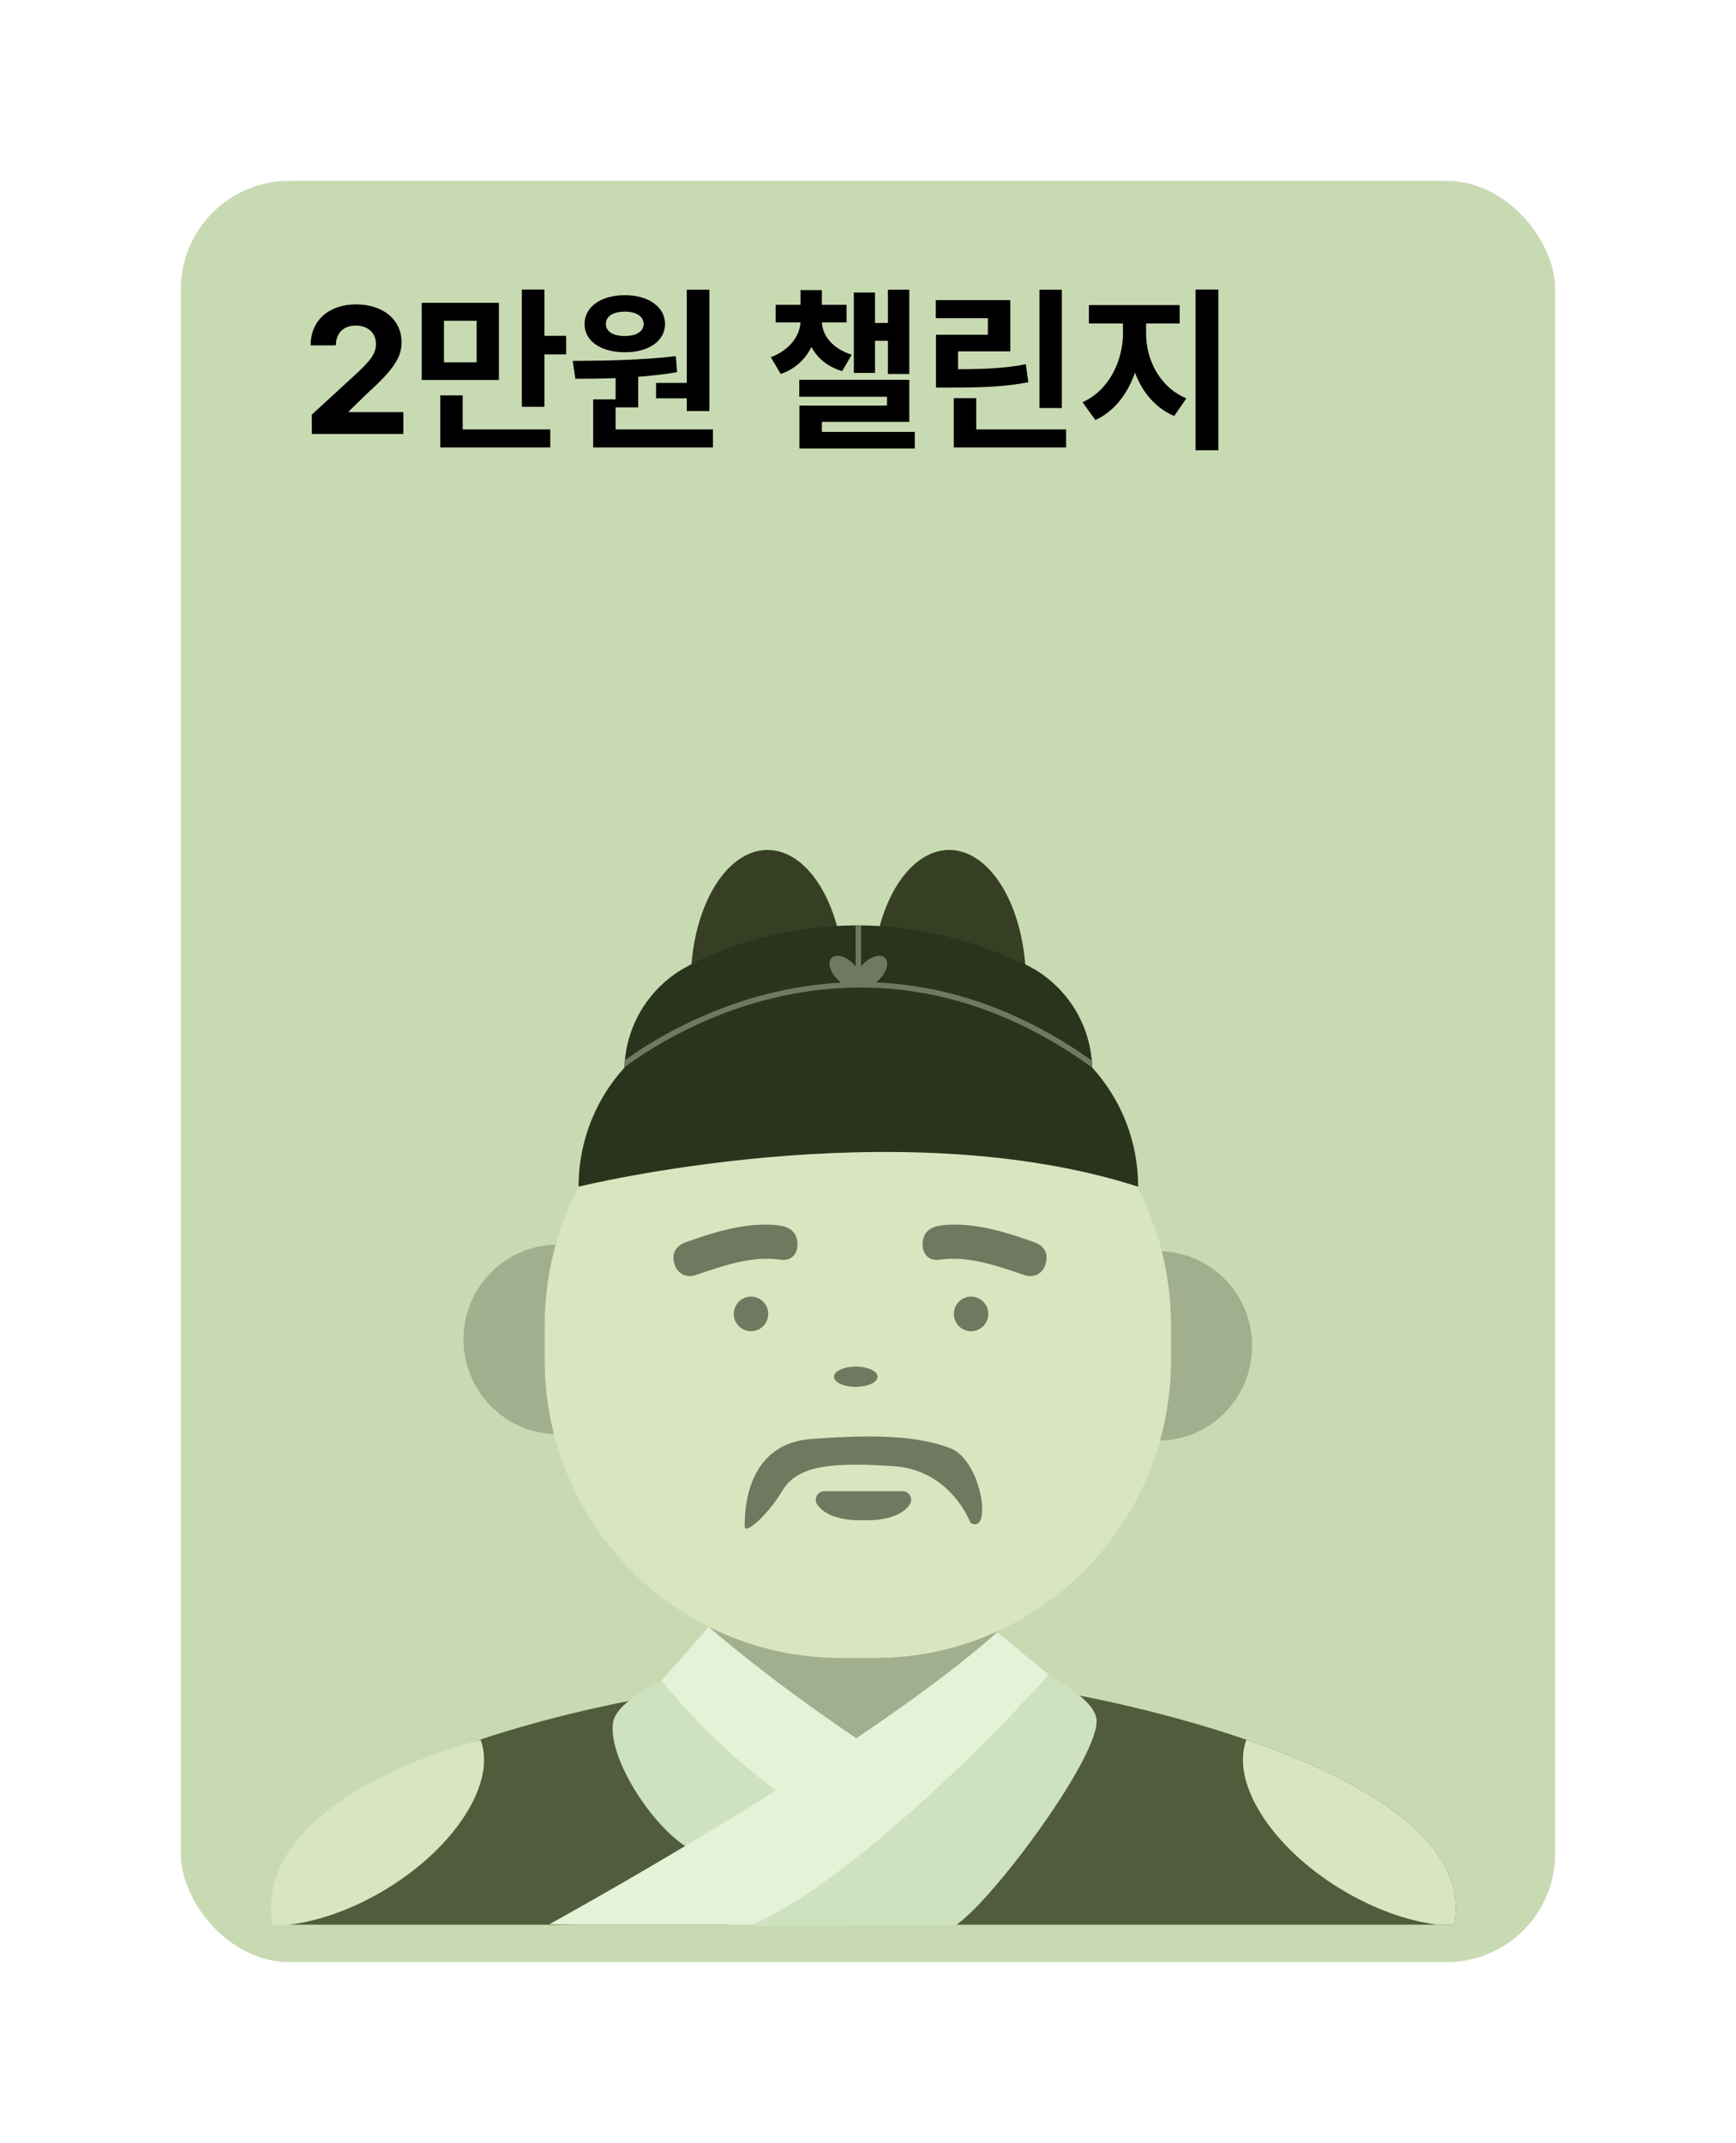 <svg width="192" height="237" viewBox="0 0 192 237" fill="none" xmlns="http://www.w3.org/2000/svg">
<g filter="url(#filter0_d_1710_6229)">
<rect x="20" y="16" width="152" height="197" rx="12" fill="#C8DAB2"/>
</g>
<path d="M34.492 48L34.473 45.871L39.551 41.203C40.869 39.943 41.582 39.162 41.582 38.039C41.582 36.779 40.635 35.998 39.336 36.008C38.008 35.998 37.139 36.838 37.148 38.195H34.355C34.346 35.432 36.397 33.664 39.375 33.664C42.402 33.664 44.414 35.393 44.414 37.844C44.414 39.455 43.633 40.773 40.723 43.41L38.574 45.5V45.578H44.609V48H34.492ZM55.176 33.488V42.023H46.641V33.488H55.176ZM48.691 49.484V43.723H51.172V47.492H60.859V49.484H48.691ZM49.102 40.07H52.715V35.48H49.102V40.07ZM57.715 44.992V32.023H60.215V37.141H62.617V39.191H60.215V44.992H57.715ZM78.457 32.043V45.461H75.957V44.055H72.559V42.355H75.957V32.043H78.457ZM63.34 39.914C66.592 39.895 70.986 39.846 74.746 39.387L74.883 41.164C73.477 41.398 72.022 41.565 70.586 41.672V45.051H68.086V47.492H78.848V49.484H65.606V44.172H68.086V41.818C66.494 41.877 64.981 41.887 63.633 41.887L63.34 39.914ZM64.648 35.832C64.648 33.938 66.475 32.639 69.121 32.648C71.699 32.639 73.545 33.938 73.555 35.832C73.545 37.736 71.699 38.967 69.121 38.957C66.475 38.967 64.648 37.736 64.648 35.832ZM67.012 35.832C67.002 36.691 67.852 37.17 69.121 37.16C70.312 37.17 71.172 36.691 71.191 35.832C71.172 34.953 70.312 34.465 69.121 34.465C67.852 34.465 67.002 34.953 67.012 35.832ZM93.633 33.703V35.656H90.898C90.967 37.092 92.051 38.547 94.199 39.23L93.144 41.047C91.504 40.559 90.391 39.582 89.736 38.371C89.102 39.69 87.978 40.793 86.348 41.359L85.254 39.504C87.363 38.713 88.447 37.121 88.535 35.656H85.781V33.703H88.535V32.082H90.898V33.703H93.633ZM88.398 43.879V42.004H100.566V46.652H90.898V47.766H101.172V49.602H88.418V44.855H98.106V43.879H88.398ZM94.434 41.242V32.355H96.777V35.715H98.203V32.043H100.566V41.359H98.203V37.688H96.777V41.242H94.434ZM117.441 32.043V45.129H114.961V32.043H117.441ZM103.496 35.188V33.195H111.738V38.859H105.957V40.832C109.141 40.822 111.152 40.725 113.457 40.285L113.73 42.277C111.143 42.766 108.838 42.863 105.078 42.863H103.516V37.023H109.258V35.188H103.496ZM105.488 49.484V44.035H107.969V47.492H117.91V49.484H105.488ZM126.758 36.867C126.748 39.738 128.232 42.815 131.211 44.055L129.863 46.008C127.773 45.119 126.328 43.352 125.527 41.203C124.727 43.537 123.252 45.49 121.152 46.457L119.727 44.484C122.676 43.166 124.199 39.875 124.199 36.867V35.773H120.43V33.742H130.469V35.773H126.758V36.867ZM132.227 49.797V32.023H134.746V49.797H132.227Z" fill="black"/>
<g clip-path="url(#clip0_1710_6229)">
<path d="M33.177 204.547C32.073 206.517 32.096 212.857 32.096 212.857H80.591L71.005 187.848C71.005 187.848 39.533 193.211 33.176 204.548L33.177 204.547Z" fill="#515C3C"/>
<path d="M67.818 190.432C68.229 188.157 73.165 185.852 73.165 185.852C73.165 185.852 82.729 198.36 96.508 204.278H75.942C71.727 201.556 67.159 194.079 67.819 190.432H67.818Z" fill="#CFE2C0"/>
<path d="M110.328 193.563L78.424 190.852V177.21H110.328V193.563Z" fill="#A2AF8E"/>
<path d="M78.395 179.93C93.305 192.819 114.194 204.279 114.194 204.279H96.507C82.728 198.361 73.164 185.853 73.164 185.853L78.394 179.931L78.395 179.93Z" fill="#E4F2D7"/>
<path d="M160.833 212.857H102.85L107.982 204.278L109.569 201.626L118.146 187.29C118.146 187.29 118.597 187.368 119.408 187.524C122.333 188.089 129.935 189.687 137.853 192.407C149.869 196.535 162.614 203.249 160.833 212.857Z" fill="#515C3C"/>
<path d="M110.295 180.512C95.385 193.838 60.77 212.802 60.77 212.802L63.637 212.857H86.616C100.395 206.738 115.986 185.225 115.986 185.225L110.295 180.512Z" fill="#E4F2D7"/>
<path d="M121.262 190.04C120.851 187.689 115.915 185.304 115.915 185.304C115.915 185.304 96.719 206.881 82.94 213L105.674 212.944C109.89 210.131 121.921 193.811 121.261 190.041L121.262 190.04Z" fill="#CFE2C0"/>
<path d="M160.833 212.857H158.968C155.673 212.445 151.945 211.137 148.344 208.957C140.523 204.223 136.076 197.059 137.853 192.407C149.869 196.535 162.614 203.249 160.833 212.857Z" fill="#D9E5BF"/>
<path d="M30.168 212.857H32.033C35.328 212.445 39.056 211.137 42.657 208.957C50.478 204.223 54.925 197.059 53.148 192.407C40 196 28.387 203.249 30.168 212.857Z" fill="#D9E5BF"/>
<path d="M61.668 158.602C67.414 158.602 72.072 153.912 72.072 148.127C72.072 142.342 67.414 137.653 61.668 137.653C55.922 137.653 51.264 142.342 51.264 148.127C51.264 153.912 55.922 158.602 61.668 158.602Z" fill="#A2AF8E"/>
<path d="M123.675 158.346C122.103 157.599 120.845 156.539 119.899 155.324C119.601 154.941 119.781 154.388 120.231 154.212C120.896 153.951 121.484 153.45 121.853 152.719C122.33 151.771 122.271 150.601 121.7 149.709C120.98 148.585 119.736 148.125 118.588 148.33C118.122 148.413 117.706 147.988 117.768 147.514C118.053 145.294 119.037 143.148 120.729 141.445C124.794 137.351 131.379 137.354 135.436 141.44C139.762 145.797 139.486 153.038 134.595 157.024C131.534 159.52 127.234 160.039 123.675 158.346Z" fill="#A2AF8E"/>
<path d="M129.513 146.579V150.408C129.513 168.605 114.856 183.361 96.773 183.361H92.976C74.893 183.361 60.243 168.605 60.243 150.408V146.579C60.243 135.235 65.934 125.23 74.6 119.305C76.195 118.211 77.89 117.261 79.67 116.469C81.2 115.778 82.787 115.21 84.424 114.763C87.149 114.022 90.016 113.626 92.976 113.626H96.773C103.572 113.626 109.9 115.714 115.135 119.291C123.815 125.215 129.513 135.228 129.513 146.579Z" fill="#D9E5BF"/>
<path d="M83.06 147.227C84.111 147.227 84.962 146.37 84.962 145.313C84.962 144.255 84.111 143.398 83.06 143.398C82.01 143.398 81.159 144.255 81.159 145.313C81.159 146.37 82.01 147.227 83.06 147.227Z" fill="#6F795F"/>
<path d="M107.4 147.227C108.45 147.227 109.302 146.37 109.302 145.313C109.302 144.255 108.45 143.398 107.4 143.398C106.35 143.398 105.498 144.255 105.498 145.313C105.498 146.37 106.35 147.227 107.4 147.227Z" fill="#6F795F"/>
<path d="M97.058 152.26C97.058 152.878 95.978 153.38 94.647 153.38C93.315 153.38 92.236 152.879 92.236 152.26C92.236 151.641 93.315 151.14 94.647 151.14C95.978 151.14 97.058 151.641 97.058 152.26Z" fill="#6F795F"/>
<path d="M86.296 139.312C83.168 138.857 79.959 139.987 77.022 140.991C75.815 141.403 74.907 140.812 74.6 139.813C74.293 138.814 74.563 137.85 75.854 137.382C78.997 136.245 82.791 135.081 86.175 135.531C87.565 135.716 88.166 136.467 88.2 137.549C88.234 138.629 87.58 139.5 86.295 139.313L86.296 139.312Z" fill="#6F795F"/>
<path d="M103.941 139.312C107.069 138.857 110.278 139.987 113.215 140.991C114.422 141.403 115.329 140.812 115.637 139.813C115.944 138.814 115.674 137.85 114.383 137.382C111.24 136.245 107.446 135.081 104.062 135.531C102.672 135.716 102.071 136.467 102.037 137.549C102.003 138.629 102.657 139.5 103.942 139.313L103.941 139.312Z" fill="#6F795F"/>
<path d="M115.133 119.291C112.081 120.45 103.98 120.198 94.627 120.198C85.275 120.198 77.553 120.45 74.6 119.305C76.081 118.29 77.653 117.397 79.298 116.642C79.419 116.577 79.549 116.527 79.67 116.469C81.2 115.778 82.787 115.21 84.424 114.763C85.883 114.367 87.377 114.073 88.914 113.878C90.244 113.712 91.595 113.626 92.975 113.626H96.772C103.571 113.626 109.899 115.714 115.133 119.291Z" fill="#4E4A4B"/>
<path d="M107.338 168.434C107.338 168.434 105.205 162.557 98.794 162.146C92.382 161.735 88.285 161.943 86.56 164.817C84.834 167.692 82.368 169.746 82.368 168.842C82.368 167.938 82.121 159.725 89.682 159.15C97.243 158.576 101.668 158.861 105.119 160.174C108.571 161.488 109.804 169.794 107.338 168.434Z" fill="#6F795F"/>
<path d="M95.499 168.127C92.913 168.203 91.084 167.507 90.364 166.355C89.974 165.73 90.441 164.92 91.177 164.92H99.822C100.559 164.92 101.026 165.73 100.635 166.355C99.914 167.507 98.085 168.202 95.499 168.127H95.499Z" fill="#6F795F"/>
<path d="M104.979 123.306C109.667 123.306 113.467 116.746 113.467 108.653C113.467 100.56 109.667 94 104.979 94C100.291 94 96.491 100.56 96.491 108.653C96.491 116.746 100.291 123.306 104.979 123.306Z" fill="#363F24"/>
<path d="M84.886 123.306C89.574 123.306 93.374 116.746 93.374 108.653C93.374 100.56 89.574 94 84.886 94C80.198 94 76.398 100.56 76.398 108.653C76.398 116.746 80.198 123.306 84.886 123.306Z" fill="#363F24"/>
<path d="M63.989 131.241C63.989 131.241 98.982 122.599 125.875 131.241C125.875 120.393 117.077 111.6 106.224 111.6H83.641C72.787 111.6 63.99 120.394 63.99 131.241H63.989Z" fill="#2A341C"/>
<path d="M75.403 107.222C75.426 107.208 75.453 107.191 75.484 107.173C75.456 107.188 75.43 107.205 75.403 107.222Z" fill="#2A341C"/>
<path d="M75.484 107.174C75.508 107.16 75.536 107.144 75.565 107.128C75.538 107.144 75.511 107.158 75.484 107.174Z" fill="#2A341C"/>
<path d="M76.184 106.786C75.918 106.928 75.711 107.044 75.565 107.127C75.769 107.008 75.974 106.894 76.184 106.786Z" fill="#2A341C"/>
<path d="M114.552 107.277C113.738 106.856 112.929 106.467 112.124 106.109C112.978 106.416 113.791 106.809 114.552 107.277Z" fill="#2A341C"/>
<path d="M120.804 118.45C120.804 120.075 119.271 121.272 117.697 120.865C100.139 116.324 79.594 119.611 72.04 121.118C70.498 121.425 69.06 120.247 69.06 118.674V118.45C69.06 118.315 69.062 118.182 69.066 118.049C69.074 117.784 69.09 117.521 69.114 117.26C69.494 113.035 71.88 109.388 75.312 107.277C75.312 107.277 75.329 107.266 75.363 107.246C75.375 107.239 75.389 107.231 75.404 107.222C75.427 107.208 75.454 107.191 75.485 107.173C75.63 107.089 75.865 106.955 76.185 106.785C76.197 106.779 76.209 106.772 76.222 106.766C78.593 105.514 85.426 102.39 94.632 102.346C94.833 102.344 95.034 102.346 95.235 102.347C100.289 102.396 106.031 103.385 112.125 106.108C112.929 106.466 113.738 106.856 114.553 107.276C115.431 107.816 116.24 108.455 116.965 109.179C119.083 111.297 120.479 114.134 120.756 117.293C120.778 117.549 120.793 117.807 120.8 118.067C120.804 118.193 120.806 118.322 120.806 118.449L120.804 118.45Z" fill="#2A341C"/>
<path d="M120.798 118.068C114.552 113.545 107.967 110.723 101.22 109.681C95.727 108.832 90.112 109.152 84.531 110.63C76.225 112.832 70.444 116.991 69.066 118.049C69.074 117.784 69.09 117.521 69.114 117.26C71.055 115.834 76.626 112.107 84.353 110.055C87.24 109.288 90.135 108.828 93.02 108.674C92.881 108.572 92.746 108.455 92.615 108.325C91.78 107.491 91.496 106.424 91.979 105.941C92.461 105.458 93.529 105.743 94.364 106.576C94.461 106.673 94.552 106.774 94.632 106.877V102.347H95.234V106.877C95.315 106.774 95.404 106.673 95.501 106.576C96.336 105.743 97.404 105.458 97.886 105.941C98.369 106.424 98.085 107.491 97.251 108.325C97.129 108.446 97.003 108.556 96.875 108.652C98.355 108.715 99.829 108.858 101.296 109.083C108 110.116 114.543 112.879 120.754 117.294C120.776 117.55 120.791 117.808 120.798 118.068Z" fill="#6F795F"/>
</g>
<defs>
<filter id="filter0_d_1710_6229" x="0" y="0" width="192" height="237" filterUnits="userSpaceOnUse" color-interpolation-filters="sRGB">
<feFlood flood-opacity="0" result="BackgroundImageFix"/>
<feColorMatrix in="SourceAlpha" type="matrix" values="0 0 0 0 0 0 0 0 0 0 0 0 0 0 0 0 0 0 127 0" result="hardAlpha"/>
<feOffset dy="4"/>
<feGaussianBlur stdDeviation="10"/>
<feComposite in2="hardAlpha" operator="out"/>
<feColorMatrix type="matrix" values="0 0 0 0 0 0 0 0 0 0 0 0 0 0 0 0 0 0 0.1 0"/>
<feBlend mode="normal" in2="BackgroundImageFix" result="effect1_dropShadow_1710_6229"/>
<feBlend mode="normal" in="SourceGraphic" in2="effect1_dropShadow_1710_6229" result="shape"/>
</filter>
<clipPath id="clip0_1710_6229">
<rect width="131" height="119" fill="white" transform="translate(30 94)"/>
</clipPath>
</defs>
</svg>
